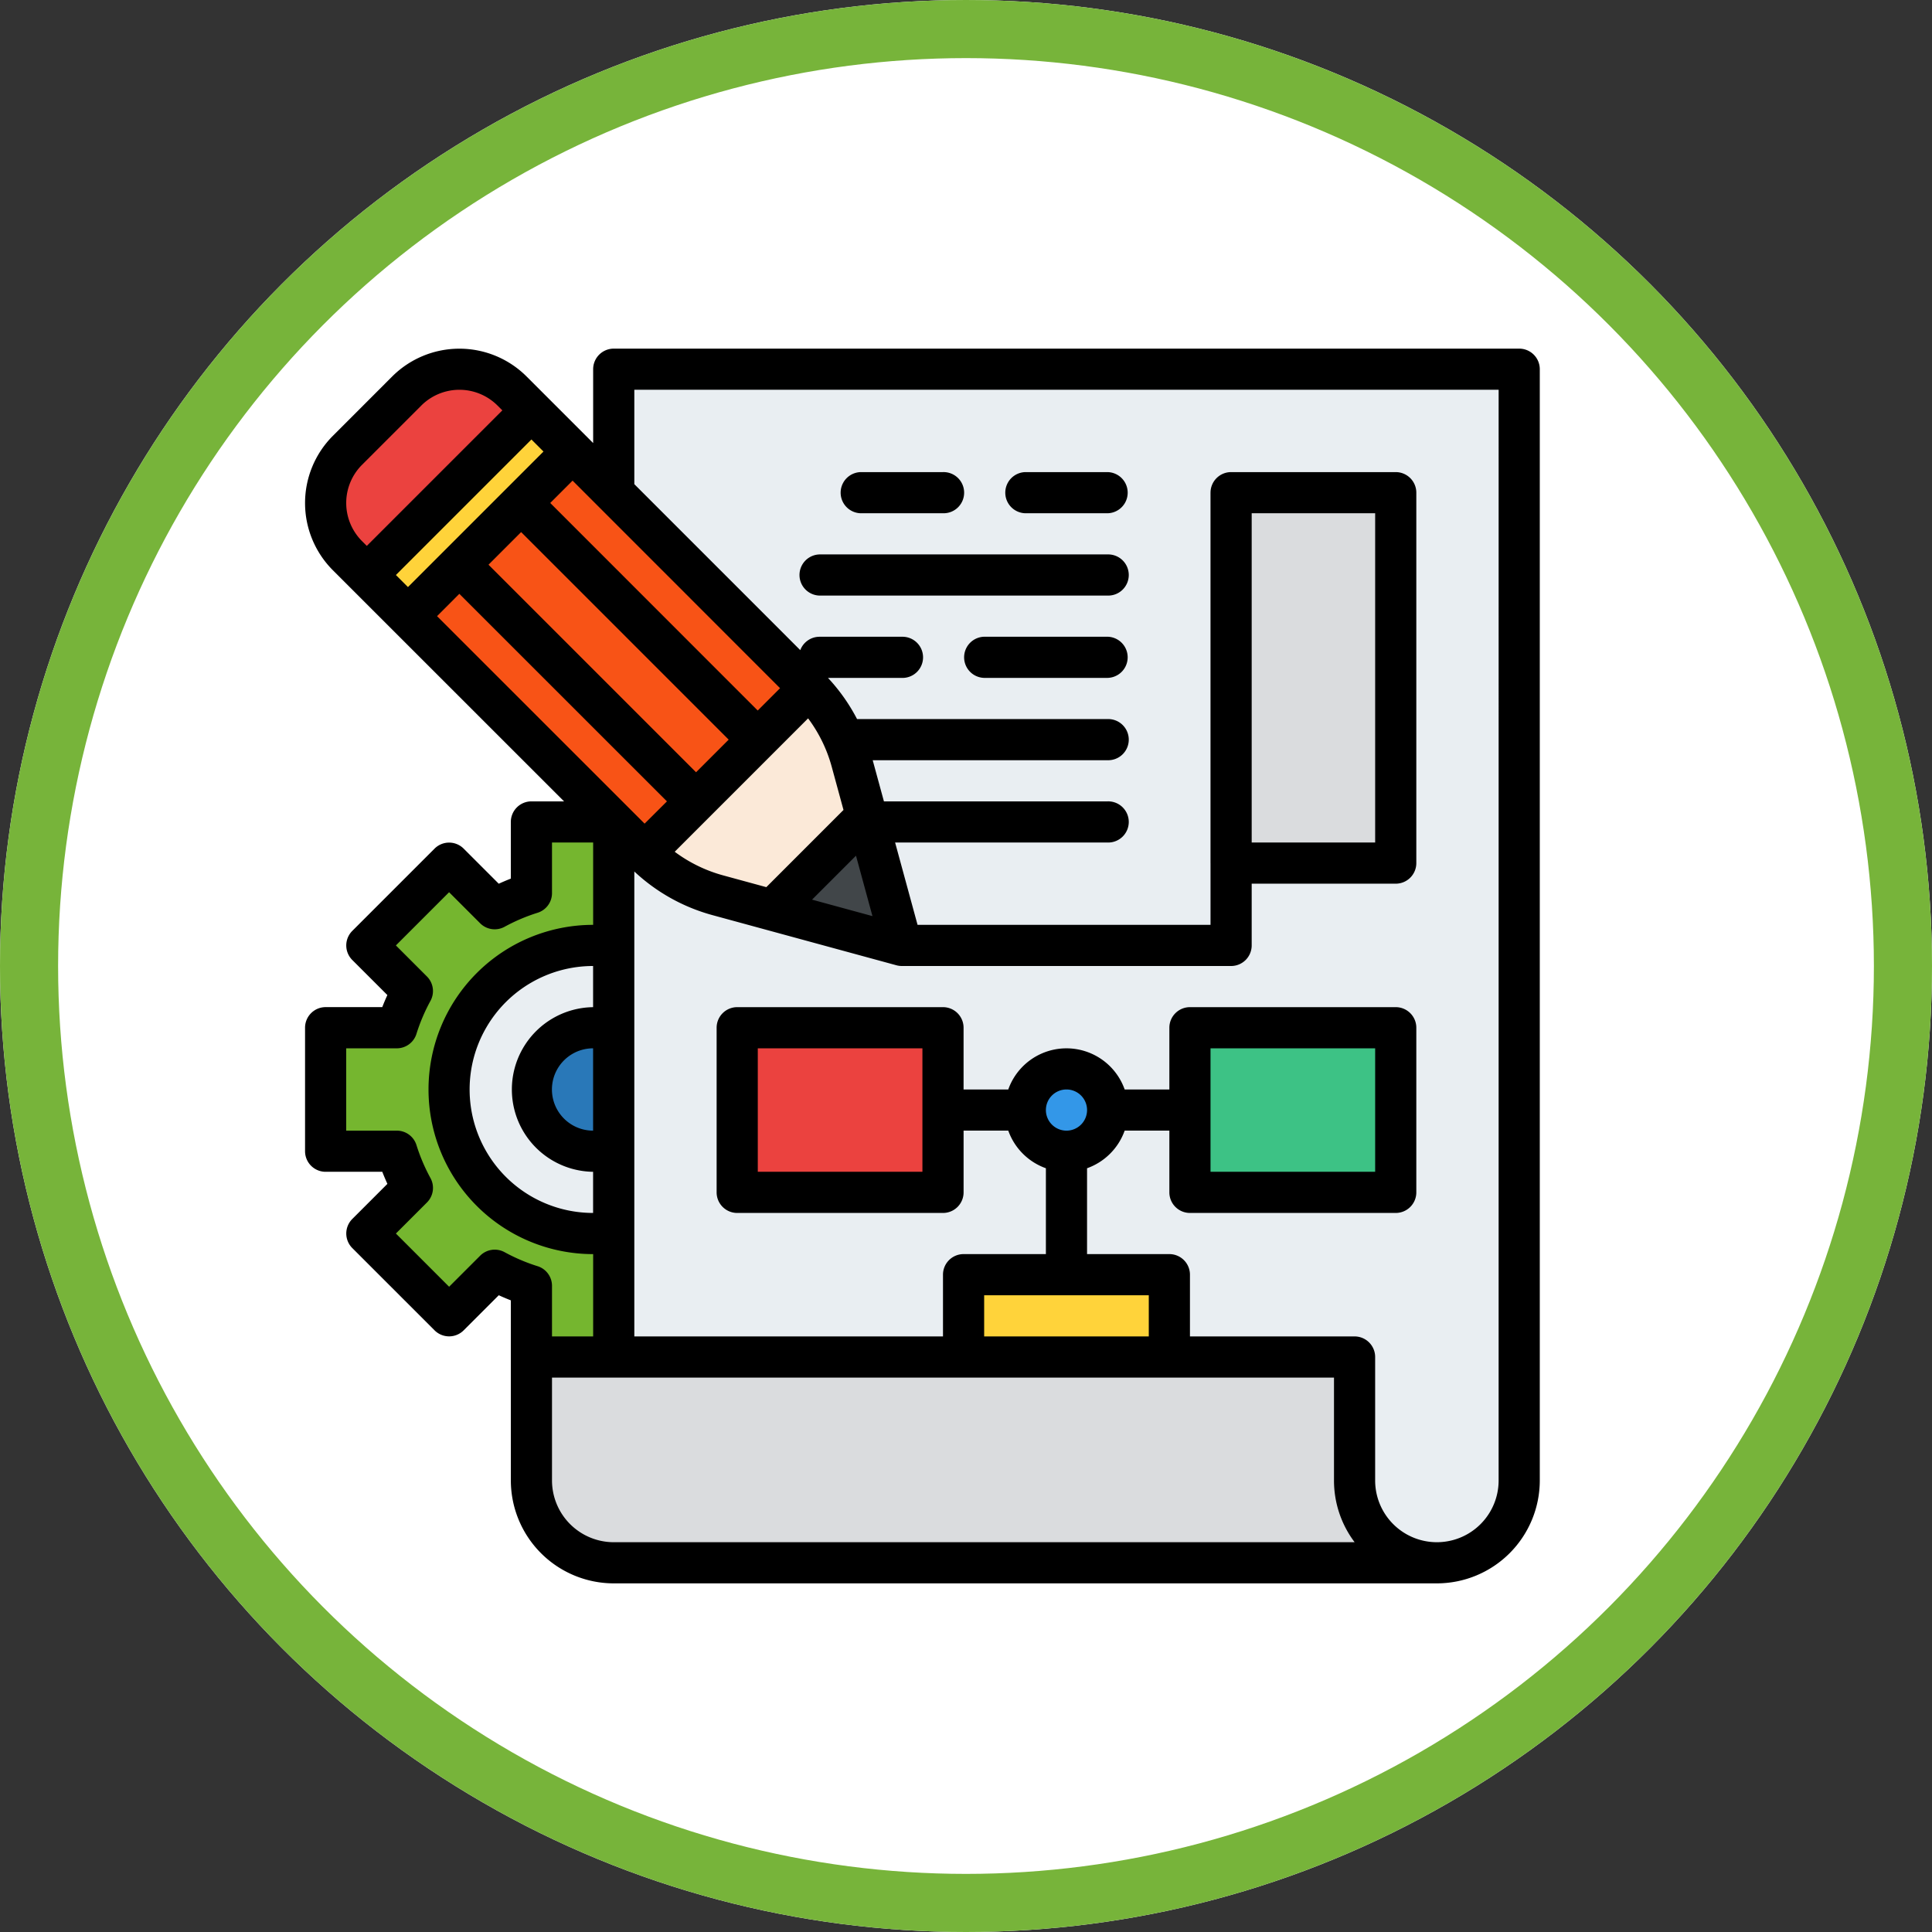 <svg xmlns="http://www.w3.org/2000/svg" width="133" height="133" viewBox="0 0 133 133">
  <rect x="0" y="0" width="133" height="133" fill="#333333" stroke="none"/>
  <g id="Grupo_112806" data-name="Grupo 112806" transform="translate(-745 -1668)">
    <g id="Elipse_5376" data-name="Elipse 5376" transform="translate(745 1668)" fill="#fff" stroke="#77b43a" stroke-width="4">
      <circle cx="66.5" cy="66.5" r="66.5" stroke="none"/>
      <circle cx="66.5" cy="66.5" r="64.5" fill="none"/>
    </g>
    <g id="plan-estrategico" transform="translate(750 1676)">
      <path id="Trazado_161983" data-name="Trazado 161983" d="M55.933,214.167a14.051,14.051,0,0,0-1.073-2.527L58,208.5l-5.667-5.667-3.14,3.14a14.051,14.051,0,0,0-2.527-1.073V200h-8.5v4.9a14.051,14.051,0,0,0-2.527,1.073l-3.14-3.14L26.833,208.5l3.14,3.14a14.052,14.052,0,0,0-1.073,2.527H24v8.5h4.9a14.051,14.051,0,0,0,1.073,2.527l-3.14,3.14L32.5,234l3.14-3.14a14.051,14.051,0,0,0,2.527,1.073v4.9h8.5v-4.9a14.051,14.051,0,0,0,2.527-1.073l3.14,3.14L58,228.333l-3.14-3.14a14.051,14.051,0,0,0,1.073-2.527h4.9v-8.5Z" transform="translate(-6.583 -151.417)" fill="#75b62f"/>
      <circle id="Elipse_5479" data-name="Elipse 5479" cx="9.917" cy="9.917" r="9.917" transform="translate(25.917 57.083)" fill="#e9eef2"/>
      <circle id="Elipse_5480" data-name="Elipse 5480" cx="4.25" cy="4.25" r="4.25" transform="translate(31.583 62.75)" fill="#2978b8"/>
      <path id="Trazado_161984" data-name="Trazado 161984" d="M192.667,106.167a5.667,5.667,0,0,0,5.667-5.667V24H136v82.167Z" transform="translate(-98.75 -6.583)" fill="#e9eef2"/>
      <path id="Trazado_161985" data-name="Trazado 161985" d="M60.209,50.987a11.335,11.335,0,0,0-2.92-5.032L36.836,25.5A5.13,5.13,0,0,0,33.208,24h0a5.13,5.13,0,0,0-3.628,1.5L25.5,29.581a5.13,5.13,0,0,0,0,7.255L45.956,57.289a11.333,11.333,0,0,0,5.032,2.92l12.679,3.458Z" transform="translate(-6.583 -6.583)" fill="#fbe9d8"/>
      <path id="Trazado_161986" data-name="Trazado 161986" d="M29.581,25.5,25.5,29.581A5.13,5.13,0,0,0,24,33.208h0a5.13,5.13,0,0,0,1.5,3.628L29.667,41,41,29.667,36.836,25.5A5.13,5.13,0,0,0,33.208,24h0a5.13,5.13,0,0,0-3.628,1.5Z" transform="translate(-6.583 -6.583)" fill="#eb423f"/>
      <path id="Trazado_161987" data-name="Trazado 161987" d="M104,408h56.667v8.5a5.667,5.667,0,0,0,5.667,5.667H109.667A5.667,5.667,0,0,1,104,416.5Z" transform="translate(-72.417 -322.583)" fill="#dadcde"/>
      <rect id="Rectángulo_41054" data-name="Rectángulo 41054" width="12.75" height="25.5" transform="translate(78.333 25.917)" fill="#dadcde"/>
      <path id="Trazado_161988" data-name="Trazado 161988" d="M197.72,204.194l8.9,2.43-2.43-8.9Z" transform="translate(-149.54 -149.541)" fill="#414649"/>
      <path id="Trazado_161989" data-name="Trazado 161989" d="M56,67.333,72.288,83.621l0,0L83.625,72.292l0,0L67.333,56Z" transform="translate(-32.917 -32.917)" fill="#f85316"/>
      <rect id="Rectángulo_41055" data-name="Rectángulo 41055" width="6.01" height="24.042" transform="translate(25.917 30.167) rotate(-45)" fill="#f85316"/>
      <circle id="Elipse_5481" data-name="Elipse 5481" cx="2.833" cy="2.833" r="2.833" transform="translate(65.583 65.583)" fill="#3397e8"/>
      <rect id="Rectángulo_41056" data-name="Rectángulo 41056" width="14.167" height="11.333" transform="translate(45.75 62.75)" fill="#eb423f"/>
      <rect id="Rectángulo_41057" data-name="Rectángulo 41057" width="14.167" height="11.333" transform="translate(76.917 62.75)" fill="#3dc285"/>
      <rect id="Rectángulo_41058" data-name="Rectángulo 41058" width="14.167" height="5.667" transform="translate(61.333 79.75)" fill="#ffd33a"/>
      <rect id="Rectángulo_41059" data-name="Rectángulo 41059" width="16.028" height="4.007" transform="translate(20.25 31.583) rotate(-45)" fill="#ffd33a"/>
      <path id="Trazado_161990" data-name="Trazado 161990" d="M99.583,16H37.25a1.417,1.417,0,0,0-1.417,1.417V22.5l-4.579-4.579a6.547,6.547,0,0,0-9.259,0L17.918,22a6.547,6.547,0,0,0,0,9.259L33.83,47.167H31.583a1.417,1.417,0,0,0-1.417,1.417v3.9q-.42.164-.831.352l-2.418-2.418a1.417,1.417,0,0,0-2,0l-5.667,5.667a1.417,1.417,0,0,0,0,2L21.667,60.5q-.188.41-.352.831h-3.9A1.417,1.417,0,0,0,16,62.75v8.5a1.417,1.417,0,0,0,1.417,1.417h3.9q.164.42.352.831l-2.418,2.418a1.417,1.417,0,0,0,0,2l5.667,5.667a1.417,1.417,0,0,0,2,0l2.418-2.418q.41.188.831.352v12.4A7.091,7.091,0,0,0,37.25,101H93.917A7.091,7.091,0,0,0,101,93.917v-76.5A1.417,1.417,0,0,0,99.583,16ZM48.7,39.375l-1.538,1.538L32.879,26.625l1.538-1.538Zm6.36,15.69-4.158-1.133,3.025-3.025Zm-7.306-1.993-2.982-.813a9.934,9.934,0,0,1-3.325-1.624l9.183-9.183a9.934,9.934,0,0,1,1.624,3.324l.813,2.982Zm-25.5-21.488,9.33-9.33.83.83-9.33,9.33Zm8.621-2.955L45.163,42.917l-2.246,2.246L28.629,30.875ZM19.921,24,24,19.921a3.713,3.713,0,0,1,5.252,0l.329.329-9.33,9.33-.329-.329a3.713,3.713,0,0,1,0-5.252Zm6.7,8.879L40.913,47.167,39.375,48.7,25.087,34.417Zm9.208,36.955a2.833,2.833,0,1,1,0-5.667Zm0-8.5a5.667,5.667,0,0,0,0,11.333V75.5a8.5,8.5,0,1,1,0-17ZM29.735,78.2a1.417,1.417,0,0,0-1.68.242L25.917,80.58l-3.663-3.663,2.138-2.138a1.417,1.417,0,0,0,.242-1.68,12.641,12.641,0,0,1-.965-2.272,1.417,1.417,0,0,0-1.352-.993H18.833V64.167h3.483a1.417,1.417,0,0,0,1.352-.993,12.642,12.642,0,0,1,.965-2.272,1.417,1.417,0,0,0-.242-1.68l-2.138-2.138,3.663-3.663,2.138,2.138a1.417,1.417,0,0,0,1.68.242,12.653,12.653,0,0,1,2.272-.965A1.417,1.417,0,0,0,33,53.483V50h2.833v5.667a11.333,11.333,0,1,0,0,22.667V84H33V80.517a1.417,1.417,0,0,0-.993-1.352,12.654,12.654,0,0,1-2.272-.965ZM37.25,98.167A4.255,4.255,0,0,1,33,93.917V86.833H86.833v7.083a7.047,7.047,0,0,0,1.42,4.25ZM67,68.417a1.417,1.417,0,1,1,1.417,1.417A1.417,1.417,0,0,1,67,68.417Zm7.083,12.75V84H62.75V81.167Zm24.083,12.75a4.25,4.25,0,0,1-8.5,0v-8.5A1.417,1.417,0,0,0,88.25,84H76.917V79.75A1.417,1.417,0,0,0,75.5,78.333H69.833v-5.91a4.271,4.271,0,0,0,2.59-2.59H75.5v4.25A1.417,1.417,0,0,0,76.917,75.5H91.083A1.417,1.417,0,0,0,92.5,74.083V62.75a1.417,1.417,0,0,0-1.417-1.417H76.917A1.417,1.417,0,0,0,75.5,62.75V67H72.423a4.25,4.25,0,0,0-8.013,0H61.333V62.75a1.417,1.417,0,0,0-1.417-1.417H45.75a1.417,1.417,0,0,0-1.417,1.417V74.083A1.417,1.417,0,0,0,45.75,75.5H59.917a1.417,1.417,0,0,0,1.417-1.417v-4.25H64.41A4.271,4.271,0,0,0,67,72.423v5.91H61.333a1.417,1.417,0,0,0-1.417,1.417V84H38.667V51.994a12.774,12.774,0,0,0,5.364,3L56.71,58.45a1.411,1.411,0,0,0,.373.05H79.75a1.417,1.417,0,0,0,1.417-1.417v-4.25h9.917A1.417,1.417,0,0,0,92.5,51.417v-25.5A1.417,1.417,0,0,0,91.083,24.5H79.75a1.417,1.417,0,0,0-1.417,1.417v29.75H58.165L56.62,50H71.25a1.417,1.417,0,1,0,0-2.833h-15.4l-.773-2.833H71.25a1.417,1.417,0,1,0,0-2.833H54a12.77,12.77,0,0,0-2-2.833h5.089a1.417,1.417,0,1,0,0-2.833H51.417a1.417,1.417,0,0,0-1.326.921L38.667,25.33v-6.5h59.5ZM78.333,72.667v-8.5H89.667v8.5ZM58.5,64.167v8.5H47.167v-8.5ZM81.167,50V27.333h8.5V50Z" transform="translate(0 0)"/>
      <path id="Trazado_161991" data-name="Trazado 161991" d="M225.417,66.833h5.667a1.417,1.417,0,1,0,0-2.833h-5.667a1.417,1.417,0,0,0,0,2.833Z" transform="translate(-171.167 -39.5)"/>
      <path id="Trazado_161992" data-name="Trazado 161992" d="M209.417,98.833H229.25a1.417,1.417,0,1,0,0-2.833H209.417a1.417,1.417,0,0,0,0,2.833Z" transform="translate(-158 -65.833)"/>
      <path id="Trazado_161993" data-name="Trazado 161993" d="M289.417,66.833h5.667a1.417,1.417,0,0,0,0-2.833h-5.667a1.417,1.417,0,0,0,0,2.833Z" transform="translate(-223.833 -39.5)"/>
      <path id="Trazado_161994" data-name="Trazado 161994" d="M281.917,128h-8.5a1.417,1.417,0,0,0,0,2.833h8.5a1.417,1.417,0,0,0,0-2.833Z" transform="translate(-210.667 -92.167)"/>
    </g>
  </g>
</svg>
